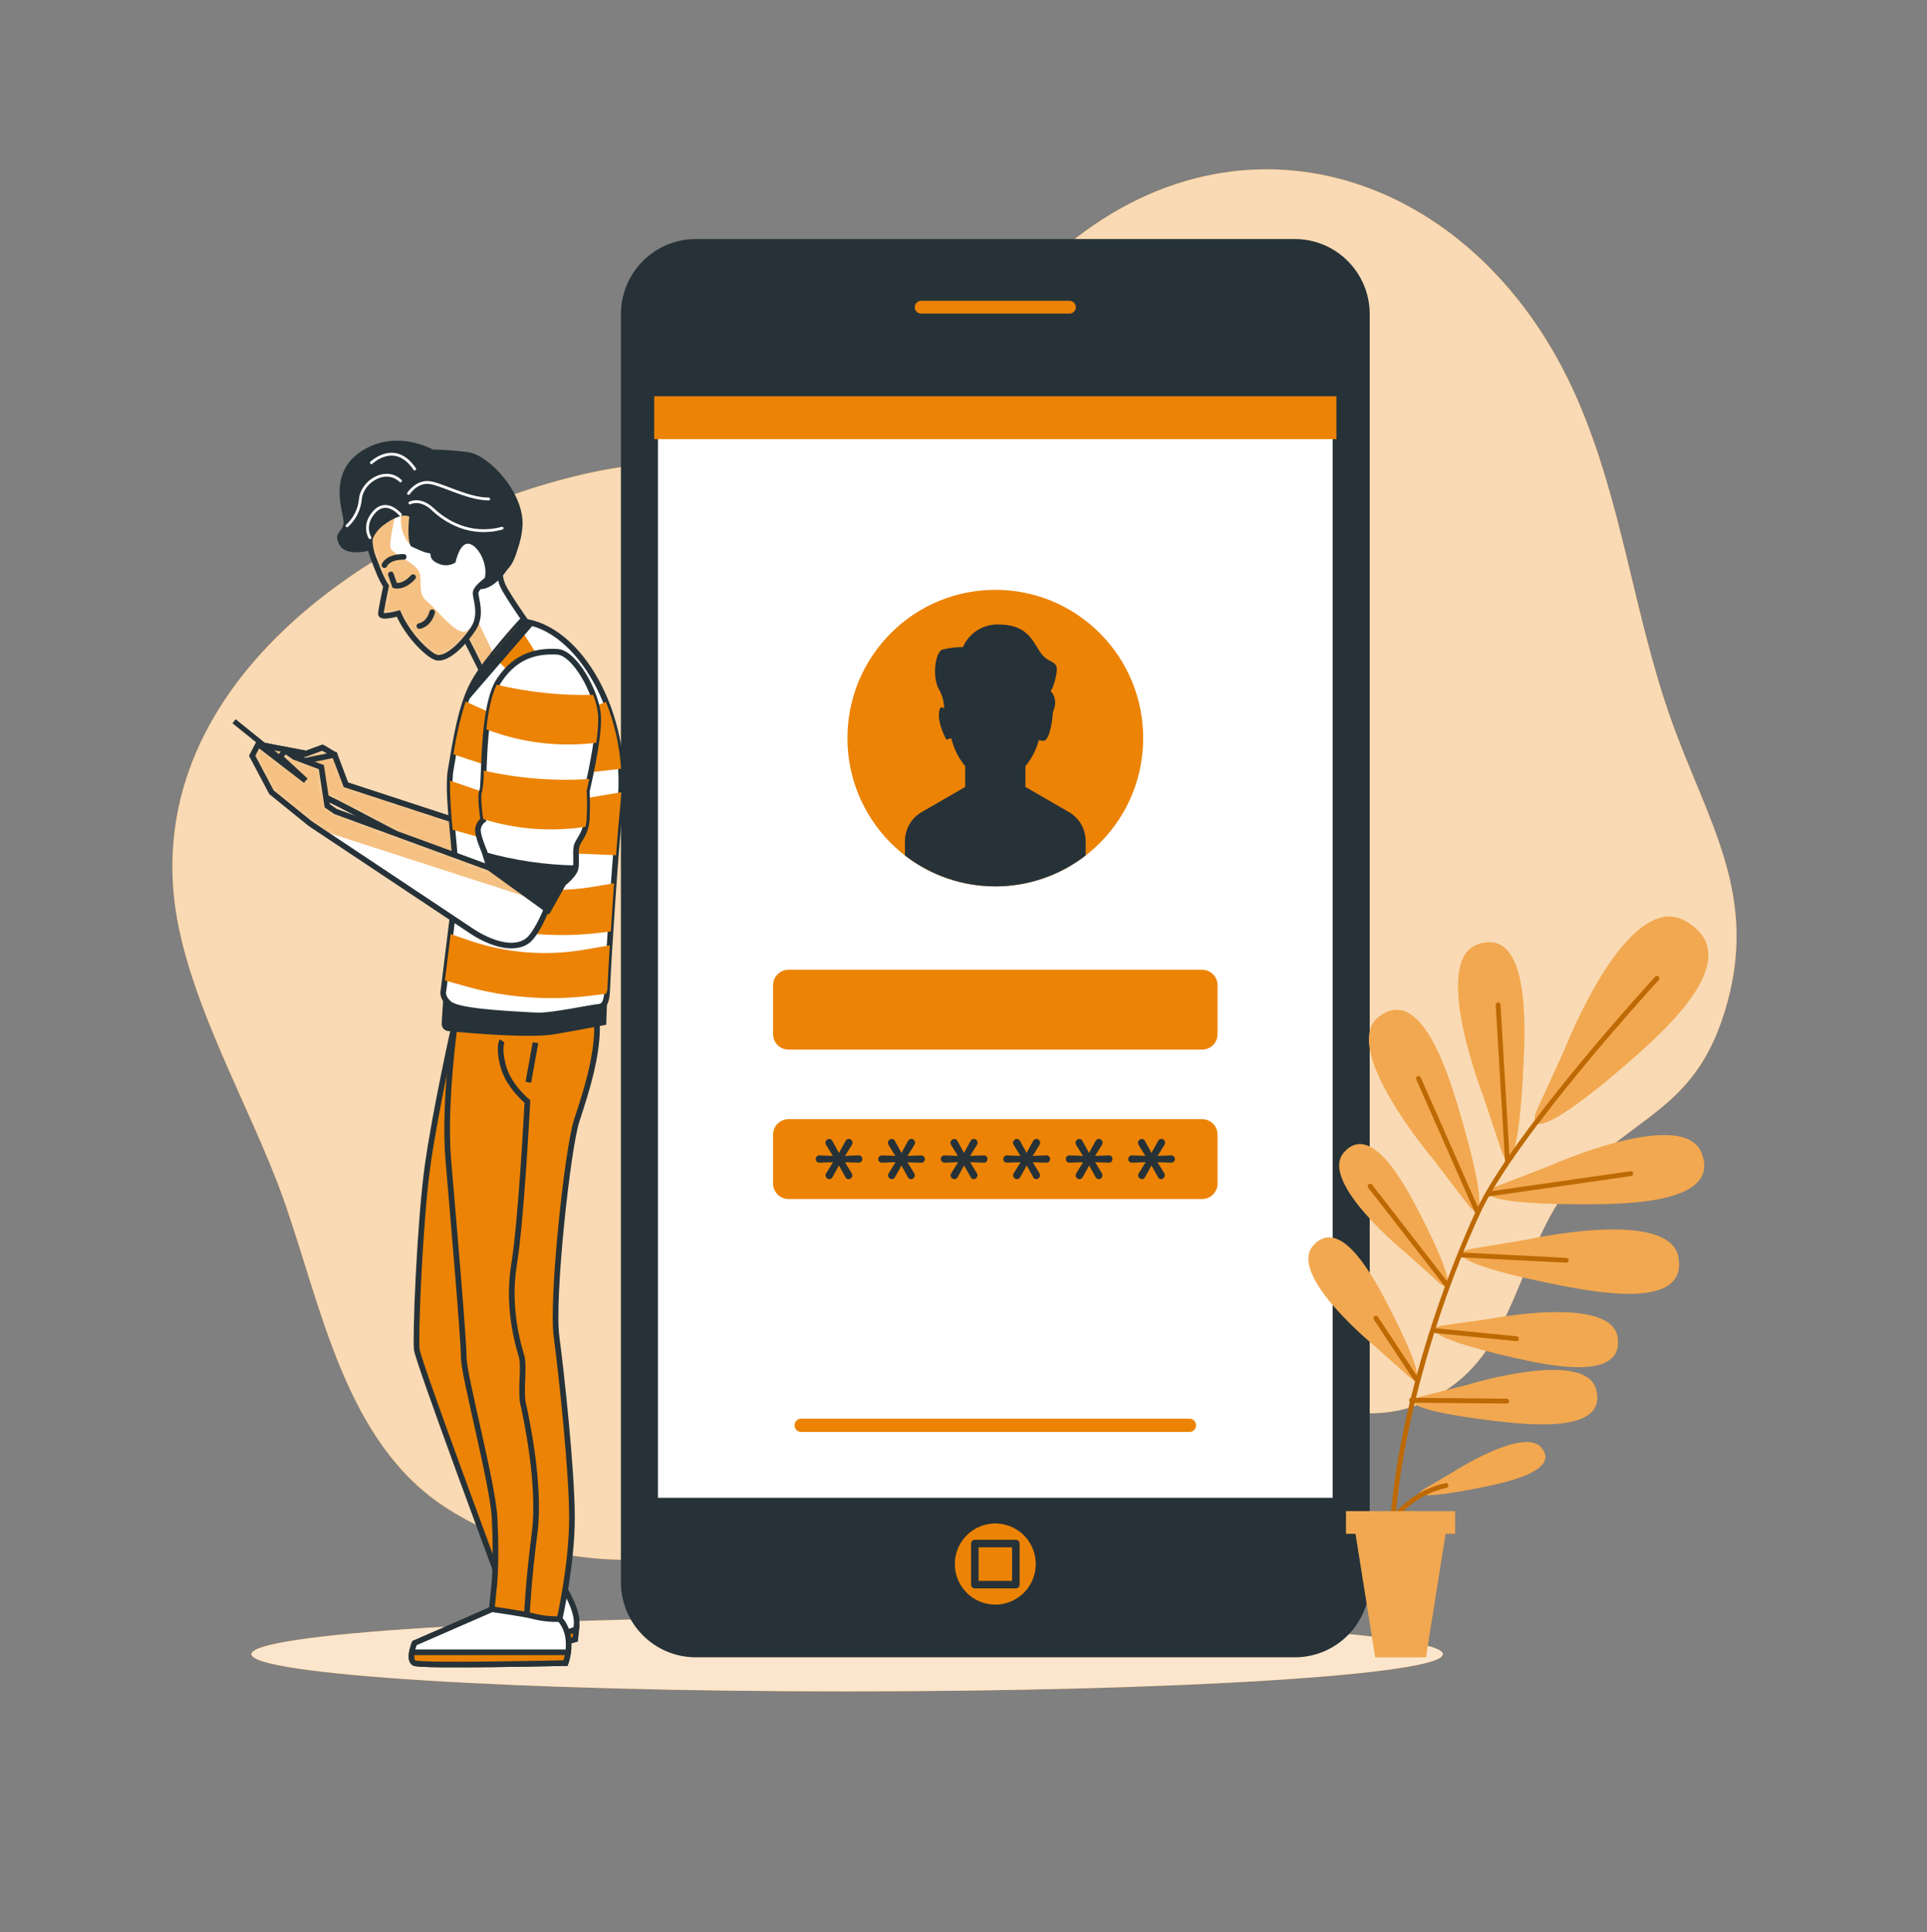 <svg width="343" height="344" viewBox="0 0 343 344" fill="none" xmlns="http://www.w3.org/2000/svg">
<rect x="0" y="0" width="343" height="344" fill="#808080" stroke="none"/>
<path d="M280.663 70.864C263.596 31.834 222.628 17.138 190.303 43.344C177.681 53.568 169.806 69.839 154.35 76.368C139.848 82.491 121.477 80.689 105.795 84.005C72.4 91.022 27.44 117.648 30.87 158.673C32.372 176.644 44.46 196.603 50.435 213.418C57.295 232.764 61.411 256.968 79.569 268.533C110.7 288.389 148.251 272.159 176.295 256.149C191.387 247.542 199.695 242.252 215.946 245.203C230.99 247.955 244.538 257.587 259.239 246.16C270.277 237.58 271.19 220.194 280.457 209.985C290.898 198.481 301.483 197.649 306.91 180.359C313.488 159.382 303.795 146.276 297.244 127.535C290.693 108.793 288.703 89.227 280.663 70.864Z" fill="#EC8305"/>
<g opacity="0.7">
<path d="M280.663 70.864C263.596 31.834 222.628 17.138 190.303 43.344C177.681 53.568 169.806 69.839 154.35 76.368C139.848 82.491 121.477 80.689 105.795 84.005C72.4 91.022 27.44 117.648 30.87 158.673C32.372 176.644 44.46 196.603 50.435 213.418C57.295 232.764 61.411 256.968 79.569 268.533C110.7 288.389 148.251 272.159 176.295 256.149C191.387 247.542 199.695 242.252 215.946 245.203C230.99 247.955 244.538 257.587 259.239 246.16C270.277 237.58 271.19 220.194 280.457 209.985C290.898 198.481 301.483 197.649 306.91 180.359C313.488 159.382 303.795 146.276 297.244 127.535C290.693 108.793 288.703 89.227 280.663 70.864Z" fill="white"/>
</g>
<path d="M150.79 301.124C209.355 301.124 256.832 298.158 256.832 294.498C256.832 290.839 209.355 287.873 150.79 287.873C92.224 287.873 44.748 290.839 44.748 294.498C44.748 298.158 92.224 301.124 150.79 301.124Z" fill="#EC8305"/>
<path opacity="0.8" d="M150.79 301.124C209.355 301.124 256.832 298.158 256.832 294.498C256.832 290.839 209.355 287.873 150.79 287.873C92.224 287.873 44.748 290.839 44.748 294.498C44.748 298.158 92.224 301.124 150.79 301.124Z" fill="white"/>
<path d="M230.475 42.56H123.85C116.489 42.56 110.521 48.545 110.521 55.928V281.688C110.521 289.071 116.489 295.056 123.85 295.056H230.475C237.837 295.056 243.804 289.071 243.804 281.688V55.928C243.804 48.545 237.837 42.56 230.475 42.56Z" fill="#263238"/>
<path d="M237.877 70.286H116.442V267.329H237.877V70.286Z" fill="white" stroke="#263238" stroke-width="1.337" stroke-miterlimit="10"/>
<path d="M195.775 150.075C206.054 139.765 206.054 123.051 195.775 112.741C185.496 102.432 168.83 102.432 158.55 112.741C148.271 123.051 148.271 139.765 158.55 150.075C168.83 160.384 185.496 160.384 195.775 150.075Z" fill="#EC8305"/>
<path d="M211.72 254.938H142.613C142.457 254.939 142.303 254.909 142.159 254.85C142.015 254.791 141.884 254.704 141.774 254.594C141.663 254.484 141.576 254.354 141.516 254.21C141.456 254.066 141.426 253.911 141.426 253.755C141.425 253.599 141.455 253.443 141.514 253.299C141.574 253.154 141.661 253.022 141.771 252.911C141.882 252.801 142.013 252.713 142.157 252.654C142.302 252.594 142.456 252.564 142.613 252.565H211.72C211.876 252.565 212.03 252.596 212.173 252.656C212.317 252.715 212.447 252.803 212.557 252.914C212.667 253.024 212.753 253.156 212.812 253.3C212.871 253.444 212.901 253.599 212.9 253.755C212.9 254.069 212.776 254.37 212.554 254.592C212.333 254.814 212.033 254.938 211.72 254.938Z" fill="#EC8305"/>
<path d="M213.97 172.647H140.356C138.836 172.647 137.605 173.882 137.605 175.406V184.109C137.605 185.632 138.836 186.868 140.356 186.868H213.97C215.49 186.868 216.721 185.632 216.721 184.109V175.406C216.721 173.882 215.49 172.647 213.97 172.647Z" fill="#EC8305"/>
<path d="M213.97 199.245H140.356C138.836 199.245 137.605 200.48 137.605 202.004V210.707C137.605 212.231 138.836 213.466 140.356 213.466H213.97C215.49 213.466 216.721 212.231 216.721 210.707V202.004C216.721 200.48 215.49 199.245 213.97 199.245Z" fill="#EC8305"/>
<path d="M190.269 144.576L182.524 140.104V136.41C183.645 135.049 184.458 133.46 184.904 131.752C185.171 131.847 185.452 131.896 185.734 131.897C186.695 131.897 187.305 128.911 187.408 126.778C188.527 124.404 187.004 123.014 187.004 123.014C187.004 123.014 187.635 122.381 188.053 119.843C188.472 117.304 186.578 118.364 185.103 116.038C183.628 113.713 182.572 111.181 177.729 111.181C176.394 111.137 175.078 111.496 173.95 112.213C172.822 112.93 171.935 113.97 171.404 115.199C170.198 115.203 168.997 115.344 167.823 115.618C166.341 116.038 165.923 120.902 167.185 122.808C167.75 123.85 168.052 125.014 168.063 126.2C167.727 125.787 167.377 125.677 167.185 126.613C166.767 128.725 168.454 131.683 168.454 131.683L169.325 131.436C169.764 133.26 170.611 134.961 171.802 136.41V140.104L164.057 144.576C163.152 145.1 162.401 145.853 161.879 146.76C161.356 147.667 161.081 148.696 161.08 149.743V152.303C165.686 155.871 171.342 157.807 177.163 157.807C182.984 157.807 188.64 155.871 193.246 152.303V149.743C193.247 148.696 192.972 147.666 192.449 146.759C191.926 145.852 191.174 145.099 190.269 144.576Z" fill="#263238"/>
<path d="M147.627 209.929C147.45 209.927 147.28 209.855 147.154 209.73C147.086 209.669 147.032 209.595 146.996 209.512C146.959 209.429 146.941 209.339 146.941 209.248C146.943 209.124 146.979 209.003 147.044 208.897L148.279 206.916L145.871 206.992C145.78 206.997 145.689 206.984 145.604 206.952C145.519 206.92 145.442 206.87 145.377 206.806C145.265 206.68 145.203 206.517 145.203 206.348C145.203 206.18 145.265 206.017 145.377 205.891C145.44 205.824 145.517 205.773 145.603 205.739C145.688 205.706 145.78 205.692 145.871 205.698L148.245 205.788L147.024 203.813C146.957 203.706 146.921 203.582 146.921 203.455C146.92 203.365 146.939 203.275 146.975 203.192C147.012 203.109 147.066 203.034 147.133 202.974C147.259 202.848 147.429 202.777 147.607 202.774C147.723 202.775 147.838 202.809 147.936 202.872C148.034 202.936 148.113 203.026 148.162 203.132L149.335 205.258L150.495 203.146C150.55 203.033 150.634 202.938 150.74 202.87C150.845 202.802 150.966 202.764 151.091 202.76C151.178 202.761 151.264 202.78 151.343 202.815C151.422 202.851 151.493 202.902 151.551 202.967C151.677 203.098 151.746 203.273 151.743 203.455C151.743 203.574 151.712 203.69 151.654 203.792L150.412 205.788L152.82 205.698C152.912 205.692 153.003 205.706 153.089 205.739C153.174 205.773 153.251 205.824 153.314 205.891C153.431 206.013 153.495 206.176 153.492 206.345C153.492 206.516 153.428 206.68 153.314 206.806C153.25 206.87 153.172 206.92 153.087 206.952C153.002 206.984 152.911 206.997 152.82 206.992L150.399 206.916L151.606 208.877C151.674 208.986 151.709 209.113 151.709 209.241C151.709 209.424 151.637 209.599 151.508 209.728C151.379 209.857 151.205 209.929 151.023 209.929C150.905 209.928 150.791 209.892 150.693 209.826C150.596 209.76 150.52 209.667 150.474 209.558L149.328 207.494L148.19 209.558C148.139 209.666 148.06 209.758 147.961 209.823C147.861 209.889 147.746 209.926 147.627 209.929Z" fill="#263238"/>
<path d="M158.754 209.929C158.577 209.927 158.407 209.855 158.281 209.73C158.213 209.669 158.159 209.595 158.123 209.512C158.086 209.429 158.067 209.339 158.068 209.248C158.07 209.124 158.106 209.003 158.171 208.897L159.406 206.916L157.005 206.992C156.913 206.996 156.822 206.982 156.736 206.95C156.65 206.918 156.571 206.869 156.504 206.806C156.413 206.712 156.352 206.592 156.33 206.463C156.308 206.334 156.324 206.201 156.378 206.081C156.432 205.962 156.521 205.861 156.633 205.793C156.745 205.725 156.874 205.692 157.005 205.698L159.372 205.788L158.15 203.813C158.084 203.706 158.048 203.582 158.048 203.455C158.047 203.365 158.066 203.275 158.102 203.192C158.139 203.109 158.193 203.034 158.26 202.974C158.386 202.848 158.556 202.777 158.734 202.774C158.85 202.775 158.965 202.809 159.063 202.872C159.161 202.936 159.24 203.026 159.289 203.132L160.462 205.258L161.622 203.146C161.677 203.033 161.761 202.938 161.866 202.87C161.972 202.802 162.093 202.764 162.218 202.761C162.305 202.76 162.391 202.778 162.47 202.814C162.55 202.85 162.62 202.902 162.678 202.967C162.742 203.031 162.792 203.107 162.826 203.191C162.86 203.275 162.877 203.365 162.877 203.455C162.875 203.574 162.841 203.69 162.781 203.793L161.539 205.788L163.954 205.712C164.044 205.706 164.135 205.72 164.219 205.753C164.303 205.787 164.379 205.838 164.441 205.905C164.558 206.026 164.622 206.19 164.619 206.359C164.619 206.529 164.555 206.694 164.441 206.82C164.378 206.884 164.302 206.933 164.218 206.965C164.134 206.997 164.044 207.011 163.954 207.005L161.526 206.93L162.733 208.891C162.801 209 162.836 209.126 162.836 209.255C162.836 209.438 162.764 209.613 162.635 209.742C162.506 209.871 162.332 209.943 162.15 209.943C162.032 209.942 161.918 209.906 161.82 209.84C161.723 209.774 161.646 209.681 161.601 209.572L160.455 207.508L159.317 209.572C159.264 209.677 159.184 209.766 159.085 209.829C158.986 209.892 158.871 209.927 158.754 209.929Z" fill="#263238"/>
<path d="M169.888 209.929C169.708 209.929 169.535 209.857 169.408 209.73C169.34 209.669 169.286 209.595 169.25 209.512C169.213 209.429 169.194 209.339 169.195 209.248C169.197 209.124 169.233 209.003 169.298 208.897L170.533 206.916L168.132 206.992C168.002 206.997 167.875 206.963 167.764 206.895C167.654 206.827 167.567 206.728 167.513 206.61C167.459 206.492 167.442 206.36 167.463 206.232C167.484 206.104 167.542 205.985 167.631 205.891C167.696 205.825 167.774 205.773 167.86 205.74C167.947 205.707 168.039 205.692 168.132 205.698L170.498 205.788L169.277 203.813C169.211 203.706 169.175 203.582 169.174 203.455C169.177 203.365 169.197 203.276 169.233 203.193C169.269 203.111 169.322 203.036 169.387 202.974C169.515 202.847 169.687 202.775 169.867 202.774C169.983 202.776 170.096 202.811 170.193 202.874C170.29 202.937 170.367 203.027 170.416 203.132L171.589 205.258L172.749 203.146C172.804 203.033 172.888 202.938 172.993 202.87C173.099 202.802 173.22 202.764 173.345 202.761C173.432 202.76 173.518 202.778 173.597 202.814C173.677 202.85 173.747 202.902 173.805 202.967C173.869 203.031 173.919 203.107 173.953 203.191C173.987 203.275 174.004 203.365 174.004 203.455C174.001 203.574 173.968 203.69 173.908 203.793L172.666 205.788L175.081 205.698C175.17 205.689 175.259 205.7 175.344 205.728C175.428 205.757 175.506 205.804 175.571 205.865C175.636 205.926 175.687 206.001 175.721 206.084C175.755 206.166 175.77 206.256 175.767 206.345C175.768 206.515 175.707 206.679 175.595 206.806C175.531 206.87 175.453 206.92 175.368 206.952C175.283 206.984 175.192 206.997 175.101 206.992L172.68 206.916L173.88 208.877C173.948 208.986 173.984 209.113 173.983 209.241C173.981 209.332 173.961 209.421 173.925 209.503C173.888 209.586 173.836 209.661 173.771 209.723C173.711 209.787 173.639 209.839 173.559 209.874C173.478 209.91 173.392 209.929 173.304 209.929C173.188 209.927 173.074 209.891 172.978 209.825C172.881 209.759 172.806 209.666 172.762 209.558L171.61 207.494L170.471 209.558C170.42 209.669 170.337 209.764 170.234 209.83C170.131 209.896 170.01 209.93 169.888 209.929Z" fill="#263238"/>
<path d="M181.015 209.929C180.835 209.929 180.662 209.857 180.535 209.73C180.405 209.603 180.331 209.43 180.329 209.248C180.327 209.125 180.36 209.003 180.425 208.897L181.66 206.916L179.259 206.992C179.167 206.996 179.076 206.982 178.99 206.95C178.904 206.918 178.825 206.869 178.758 206.806C178.646 206.68 178.584 206.517 178.584 206.348C178.584 206.18 178.646 206.017 178.758 205.891C178.824 205.827 178.903 205.777 178.989 205.743C179.075 205.71 179.167 205.695 179.259 205.698L181.632 205.788L180.418 203.813C180.352 203.706 180.316 203.582 180.315 203.455C180.317 203.365 180.337 203.276 180.374 203.193C180.41 203.111 180.463 203.036 180.528 202.974C180.656 202.847 180.828 202.775 181.008 202.774C181.125 202.775 181.239 202.809 181.338 202.872C181.436 202.936 181.514 203.026 181.564 203.132L182.73 205.258L183.889 203.146C183.944 203.033 184.029 202.938 184.134 202.87C184.239 202.802 184.361 202.764 184.486 202.761C184.573 202.76 184.659 202.778 184.738 202.814C184.817 202.85 184.888 202.902 184.946 202.967C185.009 203.031 185.059 203.107 185.094 203.191C185.128 203.275 185.145 203.365 185.145 203.455C185.142 203.574 185.109 203.69 185.049 203.793L183.807 205.788L186.222 205.698C186.31 205.689 186.4 205.7 186.484 205.728C186.569 205.757 186.646 205.804 186.711 205.865C186.776 205.926 186.827 206.001 186.861 206.084C186.895 206.166 186.911 206.256 186.908 206.345C186.909 206.515 186.848 206.679 186.736 206.806C186.671 206.87 186.594 206.92 186.509 206.952C186.424 206.984 186.333 206.997 186.242 206.992L183.821 206.916L185.021 208.877C185.089 208.986 185.124 209.113 185.124 209.241C185.125 209.332 185.106 209.422 185.069 209.505C185.033 209.588 184.979 209.663 184.911 209.723C184.852 209.787 184.779 209.839 184.699 209.874C184.619 209.91 184.532 209.929 184.445 209.929C184.328 209.927 184.215 209.891 184.118 209.825C184.022 209.759 183.947 209.666 183.903 209.558L182.75 207.494L181.612 209.558C181.559 209.672 181.475 209.767 181.369 209.834C181.263 209.9 181.14 209.933 181.015 209.929Z" fill="#263238"/>
<path d="M192.142 209.929C191.962 209.929 191.789 209.857 191.662 209.73C191.555 209.622 191.488 209.482 191.469 209.331C191.45 209.181 191.482 209.028 191.559 208.897L192.787 206.916L190.386 206.992C190.294 206.996 190.202 206.982 190.116 206.95C190.03 206.918 189.952 206.869 189.885 206.806C189.773 206.68 189.711 206.517 189.711 206.348C189.711 206.18 189.773 206.017 189.885 205.891C189.951 205.827 190.03 205.777 190.116 205.743C190.202 205.71 190.293 205.695 190.386 205.698L192.759 205.788L191.538 203.813C191.472 203.706 191.436 203.582 191.435 203.455C191.438 203.274 191.512 203.101 191.641 202.974C191.769 202.847 191.941 202.775 192.121 202.774C192.238 202.775 192.352 202.809 192.451 202.872C192.549 202.936 192.627 203.026 192.677 203.132L193.843 205.258L195.002 203.146C195.057 203.033 195.142 202.938 195.247 202.87C195.352 202.802 195.474 202.764 195.599 202.761C195.687 202.76 195.774 202.778 195.854 202.814C195.935 202.849 196.007 202.902 196.066 202.967C196.192 203.098 196.261 203.274 196.258 203.455C196.255 203.574 196.222 203.69 196.162 203.793L194.92 205.788L197.335 205.698C197.424 205.689 197.513 205.7 197.598 205.728C197.682 205.757 197.759 205.804 197.825 205.865C197.89 205.926 197.941 206.001 197.975 206.084C198.008 206.166 198.024 206.256 198.021 206.345C198.022 206.515 197.961 206.679 197.849 206.806C197.785 206.87 197.707 206.92 197.622 206.952C197.537 206.984 197.446 206.997 197.355 206.992L194.934 206.916L196.134 208.877C196.202 208.986 196.238 209.113 196.237 209.241C196.238 209.332 196.219 209.422 196.183 209.505C196.146 209.588 196.092 209.663 196.024 209.723C195.965 209.787 195.893 209.839 195.812 209.874C195.732 209.91 195.646 209.929 195.558 209.929C195.441 209.927 195.328 209.891 195.232 209.825C195.135 209.759 195.06 209.666 195.016 209.558L193.864 207.494L192.725 209.558C192.673 209.669 192.591 209.764 192.488 209.83C192.384 209.896 192.264 209.93 192.142 209.929Z" fill="#263238"/>
<path d="M203.269 209.929C203.091 209.927 202.921 209.855 202.795 209.73C202.728 209.669 202.674 209.595 202.637 209.512C202.601 209.429 202.582 209.339 202.583 209.248C202.585 209.124 202.62 209.003 202.686 208.897L203.913 206.916L201.512 206.992C201.424 206.998 201.335 206.987 201.252 206.957C201.168 206.927 201.092 206.881 201.027 206.82C200.963 206.759 200.912 206.685 200.877 206.604C200.843 206.522 200.825 206.434 200.826 206.345C200.826 206.261 200.842 206.177 200.874 206.099C200.906 206.022 200.953 205.951 201.012 205.891C201.075 205.824 201.152 205.773 201.237 205.739C201.323 205.706 201.414 205.692 201.506 205.698L203.879 205.788L202.658 203.813C202.592 203.706 202.556 203.582 202.555 203.455C202.558 203.274 202.632 203.101 202.761 202.974C202.889 202.847 203.061 202.775 203.241 202.774C203.358 202.775 203.472 202.809 203.571 202.872C203.669 202.936 203.747 203.026 203.797 203.132L204.963 205.258L206.129 203.146C206.184 203.034 206.267 202.939 206.371 202.871C206.475 202.804 206.595 202.765 206.719 202.761C206.807 202.76 206.894 202.778 206.974 202.814C207.055 202.849 207.127 202.902 207.186 202.967C207.312 203.098 207.381 203.274 207.378 203.455C207.377 203.574 207.347 203.69 207.289 203.793L206.047 205.788L208.455 205.698C208.546 205.692 208.638 205.706 208.723 205.739C208.809 205.773 208.886 205.824 208.949 205.891C209.066 206.013 209.13 206.176 209.127 206.345C209.127 206.516 209.063 206.68 208.949 206.806C208.884 206.87 208.807 206.92 208.722 206.952C208.636 206.984 208.546 206.997 208.455 206.992L206.033 206.916L207.234 208.877C207.301 208.986 207.337 209.113 207.337 209.241C207.334 209.423 207.26 209.596 207.131 209.723C207.006 209.851 206.836 209.925 206.657 209.929C206.541 209.927 206.427 209.891 206.331 209.825C206.235 209.759 206.16 209.666 206.116 209.558L204.963 207.494L203.824 209.558C203.775 209.665 203.697 209.757 203.599 209.822C203.501 209.888 203.386 209.925 203.269 209.929Z" fill="#263238"/>
<g style="mix-blend-mode:multiply">
<path d="M237.877 70.547H116.442V78.177H237.877V70.547Z" fill="#EC8305"/>
</g>
<path d="M190.365 56.492H163.954C163.477 56.492 163.02 56.302 162.683 55.964C162.346 55.626 162.157 55.167 162.157 54.689C162.157 54.211 162.346 53.753 162.683 53.415C163.02 53.077 163.477 52.887 163.954 52.887H190.365C190.842 52.887 191.299 53.077 191.636 53.415C191.973 53.753 192.162 54.211 192.162 54.689C192.162 55.167 191.973 55.626 191.636 55.964C191.299 56.302 190.842 56.492 190.365 56.492Z" fill="#EC8305" stroke="#263238" stroke-width="1.337" stroke-linecap="round" stroke-linejoin="round"/>
<path d="M184.362 278.461C184.364 277.032 183.942 275.634 183.151 274.445C182.36 273.256 181.236 272.329 179.919 271.781C178.603 271.234 177.154 271.09 175.756 271.369C174.358 271.647 173.074 272.335 172.066 273.346C171.058 274.357 170.372 275.645 170.095 277.047C169.817 278.449 169.96 279.902 170.506 281.222C171.052 282.542 171.976 283.67 173.162 284.464C174.348 285.257 175.741 285.68 177.166 285.678C179.074 285.676 180.904 284.915 182.253 283.562C183.602 282.209 184.361 280.375 184.362 278.461Z" fill="#EC8305"/>
<path d="M180.816 274.801H173.517V282.121H180.816V274.801Z" fill="#EC8305" stroke="#263238" stroke-width="1.337" stroke-linecap="round" stroke-linejoin="round"/>
<path d="M264.11 195.392C264.11 195.392 254.547 171.023 263.06 168.127C271.924 165.106 271.533 181.199 271.19 189.042C270.469 205.801 268.624 208.918 267.245 204.825L264.11 195.392ZM261.236 214.401C263.863 217.841 264.604 214.278 259.864 198.185C257.641 190.617 252.812 175.309 245.403 181.054C238.289 186.558 255.219 206.51 255.219 206.51L261.236 214.401ZM256.159 228.368C258.663 230.597 258.711 227.783 252.764 216.163C249.972 210.721 244.065 199.706 239.229 205.155C234.585 210.411 250.411 223.187 250.411 223.187L256.159 228.368ZM250.671 244.976C253.175 247.212 253.223 244.391 247.276 232.778C244.484 227.336 238.577 216.314 233.741 221.77C229.124 227.04 244.902 239.816 244.902 239.816L250.671 244.976ZM266.518 211.168C262.512 212.737 265.695 214.443 282.426 214.395C290.274 214.395 306.299 214.037 302.883 205.292C299.611 196.892 275.779 207.59 275.779 207.59L266.518 211.168ZM261.956 222.341C257.716 223.077 260.502 225.389 276.911 228.677C284.601 230.225 300.372 233.081 298.76 223.861C297.216 214.973 271.738 220.71 271.738 220.71L261.956 222.341ZM256.852 235.984C253.244 236.507 255.549 238.523 269.344 241.688C275.813 243.174 289.087 245.96 287.935 238.096C286.837 230.528 265.16 234.808 265.16 234.808L256.852 235.984ZM252.976 248.623C249.443 249.524 251.947 251.285 266.01 252.964C272.596 253.748 286.089 255.11 284.121 247.412C282.22 240.023 261.119 246.565 261.119 246.565L252.976 248.623ZM273.652 197.456C271.594 202.079 275.868 201.378 290.398 188.663C297.203 182.698 310.854 170.218 300.043 164.005C289.664 158.034 278.502 186.847 278.502 186.847L273.652 197.456ZM253.511 265.086C251.337 266.359 253.47 266.855 263.445 264.859C268.123 263.931 277.638 261.867 274.421 257.794C271.306 253.872 258.547 262.128 258.547 262.128L253.511 265.086Z" fill="#EC8305"/>
<path opacity="0.3" d="M264.11 195.392C264.11 195.392 254.547 171.023 263.06 168.127C271.924 165.106 271.533 181.199 271.19 189.042C270.469 205.801 268.624 208.918 267.245 204.825L264.11 195.392ZM261.236 214.401C263.863 217.841 264.604 214.278 259.864 198.185C257.641 190.617 252.812 175.309 245.403 181.054C238.289 186.558 255.219 206.51 255.219 206.51L261.236 214.401ZM256.159 228.368C258.663 230.597 258.711 227.783 252.764 216.163C249.972 210.721 244.065 199.706 239.229 205.155C234.585 210.411 250.411 223.187 250.411 223.187L256.159 228.368ZM250.671 244.976C253.175 247.212 253.223 244.391 247.276 232.778C244.484 227.336 238.577 216.314 233.741 221.77C229.124 227.04 244.902 239.816 244.902 239.816L250.671 244.976ZM266.518 211.168C262.512 212.737 265.695 214.443 282.426 214.395C290.274 214.395 306.299 214.037 302.883 205.292C299.611 196.892 275.779 207.59 275.779 207.59L266.518 211.168ZM261.956 222.341C257.716 223.077 260.502 225.389 276.911 228.677C284.601 230.225 300.372 233.081 298.76 223.861C297.216 214.973 271.738 220.71 271.738 220.71L261.956 222.341ZM256.852 235.984C253.244 236.507 255.549 238.523 269.344 241.688C275.813 243.174 289.087 245.96 287.935 238.096C286.837 230.528 265.16 234.808 265.16 234.808L256.852 235.984ZM252.976 248.623C249.443 249.524 251.947 251.285 266.01 252.964C272.596 253.748 286.089 255.11 284.121 247.412C282.22 240.023 261.119 246.565 261.119 246.565L252.976 248.623ZM273.652 197.456C271.594 202.079 275.868 201.378 290.398 188.663C297.203 182.698 310.854 170.218 300.043 164.005C289.664 158.034 278.502 186.847 278.502 186.847L273.652 197.456ZM253.511 265.086C251.337 266.359 253.47 266.855 263.445 264.859C268.123 263.931 277.638 261.867 274.421 257.794C271.306 253.872 258.547 262.128 258.547 262.128L253.511 265.086Z" fill="white"/>
<path d="M268.329 206.737L266.662 178.921ZM263.054 215.915L252.517 191.993ZM290.247 208.959L264.995 212.592ZM257.593 228.808L243.921 211.216ZM259.994 223.414L278.832 224.364ZM255.535 236.906L269.941 238.337ZM252.057 245.478L244.902 234.684ZM251.234 249.29L268.171 249.448ZM247.804 281.158C247.917 281.149 248.023 281.096 248.097 281.01C248.172 280.923 248.209 280.811 248.202 280.697C247.125 264.474 253.381 237.904 263.417 216.094C269.831 202.155 294.973 174.759 295.241 174.484C295.322 174.402 295.367 174.292 295.367 174.178C295.367 174.063 295.322 173.953 295.241 173.871C295.201 173.831 295.154 173.8 295.102 173.778C295.051 173.756 294.995 173.745 294.939 173.745C294.883 173.745 294.827 173.756 294.775 173.778C294.724 173.8 294.677 173.831 294.637 173.871C294.383 174.147 269.138 201.646 262.669 215.709C252.448 238.048 246.274 264.137 247.372 280.752C247.38 280.862 247.429 280.964 247.509 281.039C247.589 281.114 247.694 281.157 247.804 281.158ZM268.322 207.164C268.436 207.157 268.542 207.105 268.617 207.02C268.693 206.935 268.732 206.824 268.727 206.71L267.087 178.88C267.085 178.823 267.071 178.768 267.047 178.717C267.022 178.665 266.988 178.62 266.946 178.582C266.904 178.544 266.854 178.515 266.801 178.496C266.748 178.478 266.691 178.47 266.634 178.474C266.521 178.481 266.415 178.533 266.339 178.618C266.263 178.703 266.224 178.814 266.23 178.928L267.897 206.744C267.902 206.854 267.949 206.957 268.028 207.032C268.108 207.108 268.213 207.15 268.322 207.15V207.164ZM263.204 216.307C263.307 216.261 263.388 216.175 263.429 216.07C263.47 215.965 263.468 215.847 263.424 215.743L252.88 191.821C252.835 191.717 252.75 191.636 252.644 191.594C252.539 191.553 252.421 191.556 252.318 191.601C252.214 191.647 252.133 191.732 252.091 191.838C252.05 191.943 252.053 192.061 252.098 192.165L262.635 216.087C262.668 216.164 262.723 216.229 262.792 216.276C262.861 216.322 262.943 216.347 263.026 216.349C263.097 216.352 263.168 216.338 263.232 216.307H263.204ZM265.029 213.005L290.267 209.386C290.328 209.385 290.388 209.371 290.443 209.344C290.498 209.318 290.547 209.281 290.587 209.234C290.626 209.188 290.656 209.133 290.673 209.075C290.69 209.016 290.695 208.954 290.686 208.894C290.678 208.833 290.657 208.775 290.625 208.723C290.593 208.671 290.55 208.627 290.499 208.593C290.449 208.559 290.391 208.536 290.331 208.525C290.271 208.515 290.21 208.518 290.151 208.533L264.913 212.152C264.8 212.159 264.695 212.211 264.62 212.296C264.545 212.381 264.507 212.493 264.515 212.606C264.522 212.719 264.574 212.825 264.659 212.899C264.744 212.974 264.855 213.012 264.968 213.005H265.029ZM257.833 229.152C257.923 229.082 257.981 228.978 257.995 228.865C258.009 228.752 257.978 228.637 257.909 228.547L244.23 210.92C244.16 210.829 244.056 210.769 243.943 210.755C243.829 210.74 243.714 210.771 243.623 210.841C243.532 210.911 243.472 211.015 243.457 211.129C243.443 211.243 243.474 211.359 243.544 211.45L257.25 229.104C257.29 229.155 257.341 229.197 257.399 229.226C257.457 229.254 257.521 229.269 257.586 229.269C257.689 229.264 257.786 229.223 257.861 229.152H257.833ZM279.209 224.384C279.213 224.271 279.172 224.16 279.094 224.076C279.017 223.992 278.911 223.943 278.797 223.937L259.994 222.981C259.888 222.988 259.789 223.034 259.715 223.11C259.641 223.186 259.597 223.286 259.592 223.392C259.587 223.499 259.621 223.603 259.687 223.686C259.754 223.768 259.848 223.823 259.953 223.841L278.79 224.797C278.904 224.801 279.014 224.76 279.098 224.682C279.181 224.605 279.231 224.498 279.236 224.384H279.209ZM270.339 238.378C270.346 238.322 270.341 238.264 270.325 238.21C270.309 238.155 270.283 238.104 270.247 238.06C270.211 238.015 270.167 237.979 270.116 237.952C270.066 237.925 270.011 237.909 269.955 237.904L255.549 236.479C255.493 236.474 255.436 236.479 255.383 236.496C255.329 236.512 255.279 236.539 255.235 236.575C255.192 236.61 255.156 236.654 255.13 236.704C255.104 236.754 255.087 236.809 255.082 236.865C255.073 236.978 255.107 237.09 255.179 237.177C255.251 237.265 255.354 237.32 255.466 237.333L269.872 238.764H269.914C270.024 238.771 270.134 238.735 270.218 238.663C270.303 238.591 270.356 238.489 270.366 238.378H270.339ZM252.263 245.836C252.358 245.773 252.425 245.675 252.448 245.562C252.471 245.45 252.449 245.334 252.386 245.238L245.266 234.443C245.2 234.35 245.102 234.286 244.991 234.264C244.879 234.242 244.764 234.264 244.669 234.326C244.574 234.389 244.507 234.488 244.484 234.6C244.461 234.712 244.483 234.829 244.545 234.925L251.666 245.719C251.707 245.778 251.761 245.827 251.824 245.86C251.888 245.894 251.958 245.911 252.03 245.912C252.122 245.917 252.214 245.89 252.29 245.836H252.263ZM268.603 249.448C268.602 249.335 268.556 249.227 268.477 249.146C268.398 249.065 268.291 249.018 268.178 249.015L251.241 248.857C251.128 248.857 251.02 248.901 250.94 248.981C250.86 249.061 250.815 249.17 250.815 249.283C250.813 249.34 250.823 249.397 250.844 249.45C250.864 249.503 250.896 249.551 250.935 249.591C250.975 249.632 251.023 249.664 251.075 249.685C251.128 249.707 251.184 249.717 251.241 249.717L268.178 249.875C268.236 249.878 268.294 249.869 268.348 249.849C268.402 249.828 268.452 249.798 268.495 249.758C268.537 249.718 268.571 249.67 268.594 249.617C268.617 249.564 268.63 249.506 268.631 249.448H268.603ZM245.876 274.849C245.91 274.773 248.798 266.793 257.483 264.887C257.595 264.862 257.693 264.794 257.754 264.697C257.816 264.601 257.837 264.483 257.813 264.371C257.785 264.261 257.716 264.166 257.62 264.106C257.524 264.045 257.409 264.025 257.298 264.048C248.14 266.057 245.101 274.485 245.067 274.567C245.031 274.676 245.039 274.794 245.089 274.897C245.139 274.999 245.227 275.078 245.334 275.117H245.471C245.563 275.125 245.654 275.104 245.732 275.055C245.81 275.007 245.87 274.935 245.904 274.849H245.876ZM247.804 281.158C247.917 281.149 248.023 281.096 248.097 281.01C248.172 280.923 248.209 280.811 248.202 280.697C247.125 264.474 253.381 237.904 263.417 216.094C269.831 202.155 294.973 174.759 295.241 174.484C295.322 174.402 295.367 174.292 295.367 174.178C295.367 174.063 295.322 173.953 295.241 173.871C295.201 173.831 295.154 173.8 295.102 173.778C295.051 173.756 294.995 173.745 294.939 173.745C294.883 173.745 294.827 173.756 294.775 173.778C294.724 173.8 294.677 173.831 294.637 173.871C294.383 174.147 269.138 201.646 262.669 215.709C252.448 238.048 246.274 264.137 247.372 280.752C247.38 280.862 247.429 280.964 247.509 281.039C247.589 281.114 247.694 281.157 247.804 281.158ZM268.322 207.164C268.436 207.157 268.542 207.105 268.617 207.02C268.693 206.935 268.732 206.824 268.727 206.71L267.087 178.88C267.085 178.823 267.071 178.768 267.047 178.717C267.022 178.665 266.988 178.62 266.946 178.582C266.904 178.544 266.854 178.515 266.801 178.496C266.748 178.478 266.691 178.47 266.634 178.474C266.521 178.481 266.415 178.533 266.339 178.618C266.263 178.703 266.224 178.814 266.23 178.928L267.897 206.744C267.902 206.854 267.949 206.957 268.028 207.032C268.108 207.108 268.213 207.15 268.322 207.15V207.164ZM263.204 216.307C263.307 216.261 263.388 216.175 263.429 216.07C263.47 215.965 263.468 215.847 263.424 215.743L252.88 191.821C252.835 191.717 252.75 191.636 252.644 191.594C252.539 191.553 252.421 191.556 252.318 191.601C252.214 191.647 252.133 191.732 252.091 191.838C252.05 191.943 252.053 192.061 252.098 192.165L262.635 216.087C262.668 216.164 262.723 216.229 262.792 216.276C262.861 216.322 262.943 216.347 263.026 216.349C263.097 216.352 263.168 216.338 263.232 216.307H263.204ZM265.029 213.005L290.267 209.386C290.328 209.385 290.388 209.371 290.443 209.344C290.498 209.318 290.547 209.281 290.587 209.234C290.626 209.188 290.656 209.133 290.673 209.075C290.69 209.016 290.695 208.954 290.686 208.894C290.678 208.833 290.657 208.775 290.625 208.723C290.593 208.671 290.55 208.627 290.499 208.593C290.449 208.559 290.391 208.536 290.331 208.525C290.271 208.515 290.21 208.518 290.151 208.533L264.913 212.152C264.8 212.159 264.695 212.211 264.62 212.296C264.545 212.381 264.507 212.493 264.515 212.606C264.522 212.719 264.574 212.825 264.659 212.899C264.744 212.974 264.855 213.012 264.968 213.005H265.029ZM257.833 229.152C257.923 229.082 257.981 228.978 257.995 228.865C258.009 228.752 257.978 228.637 257.909 228.547L244.23 210.92C244.195 210.875 244.152 210.837 244.103 210.809C244.053 210.78 243.999 210.762 243.943 210.755C243.886 210.747 243.829 210.751 243.774 210.766C243.719 210.781 243.668 210.806 243.623 210.841C243.578 210.876 243.54 210.919 243.511 210.969C243.483 211.018 243.465 211.073 243.457 211.129C243.45 211.186 243.454 211.243 243.469 211.298C243.484 211.353 243.509 211.405 243.544 211.45L257.25 229.104C257.29 229.155 257.341 229.197 257.399 229.226C257.457 229.254 257.521 229.269 257.586 229.269C257.689 229.264 257.786 229.223 257.861 229.152H257.833ZM279.209 224.384C279.213 224.271 279.172 224.16 279.094 224.076C279.017 223.992 278.911 223.943 278.797 223.937L259.994 222.981C259.888 222.988 259.789 223.034 259.715 223.11C259.641 223.186 259.597 223.286 259.592 223.392C259.587 223.499 259.621 223.603 259.687 223.686C259.754 223.768 259.848 223.823 259.953 223.841L278.79 224.797C278.904 224.801 279.014 224.76 279.098 224.682C279.181 224.605 279.231 224.498 279.236 224.384H279.209ZM270.339 238.378C270.346 238.322 270.341 238.264 270.325 238.21C270.309 238.155 270.283 238.104 270.247 238.06C270.211 238.015 270.167 237.979 270.116 237.952C270.066 237.925 270.011 237.909 269.955 237.904L255.549 236.479C255.493 236.474 255.436 236.479 255.383 236.496C255.329 236.512 255.279 236.539 255.235 236.575C255.192 236.61 255.156 236.654 255.13 236.704C255.104 236.754 255.087 236.809 255.082 236.865C255.073 236.978 255.107 237.09 255.179 237.177C255.251 237.265 255.354 237.32 255.466 237.333L269.872 238.764H269.914C270.024 238.771 270.134 238.735 270.218 238.663C270.303 238.591 270.356 238.489 270.366 238.378H270.339ZM252.263 245.836C252.358 245.773 252.425 245.675 252.448 245.562C252.471 245.45 252.449 245.334 252.386 245.238L245.266 234.443C245.2 234.35 245.102 234.286 244.991 234.264C244.879 234.242 244.764 234.264 244.669 234.326C244.574 234.389 244.507 234.488 244.484 234.6C244.461 234.712 244.483 234.829 244.545 234.925L251.666 245.719C251.707 245.778 251.761 245.827 251.824 245.86C251.888 245.894 251.958 245.911 252.03 245.912C252.122 245.917 252.214 245.89 252.29 245.836H252.263ZM268.603 249.448C268.602 249.335 268.556 249.227 268.477 249.146C268.398 249.065 268.291 249.018 268.178 249.015L251.241 248.857C251.128 248.857 251.02 248.901 250.94 248.981C250.86 249.061 250.815 249.17 250.815 249.283C250.813 249.34 250.823 249.397 250.844 249.45C250.864 249.503 250.896 249.551 250.935 249.591C250.975 249.632 251.023 249.664 251.075 249.685C251.128 249.707 251.184 249.717 251.241 249.717L268.178 249.875C268.236 249.878 268.294 249.869 268.348 249.849C268.402 249.828 268.452 249.798 268.495 249.758C268.537 249.718 268.571 249.67 268.594 249.617C268.617 249.564 268.63 249.506 268.631 249.448H268.603ZM245.876 274.849C245.91 274.773 248.798 266.793 257.483 264.887C257.595 264.862 257.693 264.794 257.754 264.697C257.816 264.601 257.837 264.483 257.813 264.371C257.785 264.261 257.716 264.166 257.62 264.106C257.524 264.045 257.409 264.025 257.298 264.048C248.14 266.057 245.101 274.485 245.067 274.567C245.031 274.676 245.039 274.794 245.089 274.897C245.139 274.999 245.227 275.078 245.334 275.117H245.471C245.563 275.125 245.654 275.104 245.732 275.055C245.81 275.007 245.87 274.935 245.904 274.849H245.876Z" fill="#EC8305"/>
<path opacity="0.2" d="M268.329 206.737L266.662 178.921ZM263.054 215.915L252.517 191.993ZM290.247 208.959L264.995 212.592ZM257.593 228.808L243.921 211.216ZM259.994 223.414L278.832 224.364ZM255.535 236.906L269.941 238.337ZM252.057 245.478L244.902 234.684ZM251.234 249.29L268.171 249.448ZM247.804 281.158C247.917 281.149 248.023 281.096 248.097 281.01C248.172 280.923 248.209 280.811 248.202 280.697C247.125 264.474 253.381 237.904 263.417 216.094C269.831 202.155 294.973 174.759 295.241 174.484C295.322 174.402 295.367 174.292 295.367 174.178C295.367 174.063 295.322 173.953 295.241 173.871C295.201 173.831 295.154 173.8 295.102 173.778C295.051 173.756 294.995 173.745 294.939 173.745C294.883 173.745 294.827 173.756 294.775 173.778C294.724 173.8 294.677 173.831 294.637 173.871C294.383 174.147 269.138 201.646 262.669 215.709C252.448 238.048 246.274 264.137 247.372 280.752C247.38 280.862 247.429 280.964 247.509 281.039C247.589 281.114 247.694 281.157 247.804 281.158ZM268.322 207.164C268.436 207.157 268.542 207.105 268.617 207.02C268.693 206.935 268.732 206.824 268.727 206.71L267.087 178.88C267.085 178.823 267.071 178.768 267.047 178.717C267.022 178.665 266.988 178.62 266.946 178.582C266.904 178.544 266.854 178.515 266.801 178.496C266.748 178.478 266.691 178.47 266.634 178.474C266.521 178.481 266.415 178.533 266.339 178.618C266.263 178.703 266.224 178.814 266.23 178.928L267.897 206.744C267.902 206.854 267.949 206.957 268.028 207.032C268.108 207.108 268.213 207.15 268.322 207.15V207.164ZM263.204 216.307C263.307 216.261 263.388 216.175 263.429 216.07C263.47 215.965 263.468 215.847 263.424 215.743L252.88 191.821C252.835 191.717 252.75 191.636 252.644 191.594C252.539 191.553 252.421 191.556 252.318 191.601C252.214 191.647 252.133 191.732 252.091 191.838C252.05 191.943 252.053 192.061 252.098 192.165L262.635 216.087C262.668 216.164 262.723 216.229 262.792 216.276C262.861 216.322 262.943 216.347 263.026 216.349C263.097 216.352 263.168 216.338 263.232 216.307H263.204ZM265.029 213.005L290.267 209.386C290.328 209.385 290.388 209.371 290.443 209.344C290.498 209.318 290.547 209.281 290.587 209.234C290.626 209.188 290.656 209.133 290.673 209.075C290.69 209.016 290.695 208.954 290.686 208.894C290.678 208.833 290.657 208.775 290.625 208.723C290.593 208.671 290.55 208.627 290.499 208.593C290.449 208.559 290.391 208.536 290.331 208.525C290.271 208.515 290.21 208.518 290.151 208.533L264.913 212.152C264.8 212.159 264.695 212.211 264.62 212.296C264.545 212.381 264.507 212.493 264.515 212.606C264.522 212.719 264.574 212.825 264.659 212.899C264.744 212.974 264.855 213.012 264.968 213.005H265.029ZM257.833 229.152C257.923 229.082 257.981 228.978 257.995 228.865C258.009 228.752 257.978 228.637 257.909 228.547L244.23 210.92C244.16 210.829 244.056 210.769 243.943 210.755C243.829 210.74 243.714 210.771 243.623 210.841C243.532 210.911 243.472 211.015 243.457 211.129C243.443 211.243 243.474 211.359 243.544 211.45L257.25 229.104C257.29 229.155 257.341 229.197 257.399 229.226C257.457 229.254 257.521 229.269 257.586 229.269C257.689 229.264 257.786 229.223 257.861 229.152H257.833ZM279.209 224.384C279.213 224.271 279.172 224.16 279.094 224.076C279.017 223.992 278.911 223.943 278.797 223.937L259.994 222.981C259.888 222.988 259.789 223.034 259.715 223.11C259.641 223.186 259.597 223.286 259.592 223.392C259.587 223.499 259.621 223.603 259.687 223.686C259.754 223.768 259.848 223.823 259.953 223.841L278.79 224.797C278.904 224.801 279.014 224.76 279.098 224.682C279.181 224.605 279.231 224.498 279.236 224.384H279.209ZM270.339 238.378C270.346 238.322 270.341 238.264 270.325 238.21C270.309 238.155 270.283 238.104 270.247 238.06C270.211 238.015 270.167 237.979 270.116 237.952C270.066 237.925 270.011 237.909 269.955 237.904L255.549 236.479C255.493 236.474 255.436 236.479 255.383 236.496C255.329 236.512 255.279 236.539 255.235 236.575C255.192 236.61 255.156 236.654 255.13 236.704C255.104 236.754 255.087 236.809 255.082 236.865C255.073 236.978 255.107 237.09 255.179 237.177C255.251 237.265 255.354 237.32 255.466 237.333L269.872 238.764H269.914C270.024 238.771 270.134 238.735 270.218 238.663C270.303 238.591 270.356 238.489 270.366 238.378H270.339ZM252.263 245.836C252.358 245.773 252.425 245.675 252.448 245.562C252.471 245.45 252.449 245.334 252.386 245.238L245.266 234.443C245.2 234.35 245.102 234.286 244.991 234.264C244.879 234.242 244.764 234.264 244.669 234.326C244.574 234.389 244.507 234.488 244.484 234.6C244.461 234.712 244.483 234.829 244.545 234.925L251.666 245.719C251.707 245.778 251.761 245.827 251.824 245.86C251.888 245.894 251.958 245.911 252.03 245.912C252.122 245.917 252.214 245.89 252.29 245.836H252.263ZM268.603 249.448C268.602 249.335 268.556 249.227 268.477 249.146C268.398 249.065 268.291 249.018 268.178 249.015L251.241 248.857C251.128 248.857 251.02 248.901 250.94 248.981C250.86 249.061 250.815 249.17 250.815 249.283C250.813 249.34 250.823 249.397 250.844 249.45C250.864 249.503 250.896 249.551 250.935 249.591C250.975 249.632 251.023 249.664 251.075 249.685C251.128 249.707 251.184 249.717 251.241 249.717L268.178 249.875C268.236 249.878 268.294 249.869 268.348 249.849C268.402 249.828 268.452 249.798 268.495 249.758C268.537 249.718 268.571 249.67 268.594 249.617C268.617 249.564 268.63 249.506 268.631 249.448H268.603ZM245.876 274.849C245.91 274.773 248.798 266.793 257.483 264.887C257.595 264.862 257.693 264.794 257.754 264.697C257.816 264.601 257.837 264.483 257.813 264.371C257.785 264.261 257.716 264.166 257.62 264.106C257.524 264.045 257.409 264.025 257.298 264.048C248.14 266.057 245.101 274.485 245.067 274.567C245.031 274.676 245.039 274.794 245.089 274.897C245.139 274.999 245.227 275.078 245.334 275.117H245.471C245.563 275.125 245.654 275.104 245.732 275.055C245.81 275.007 245.87 274.935 245.904 274.849H245.876ZM247.804 281.158C247.917 281.149 248.023 281.096 248.097 281.01C248.172 280.923 248.209 280.811 248.202 280.697C247.125 264.474 253.381 237.904 263.417 216.094C269.831 202.155 294.973 174.759 295.241 174.484C295.322 174.402 295.367 174.292 295.367 174.178C295.367 174.063 295.322 173.953 295.241 173.871C295.201 173.831 295.154 173.8 295.102 173.778C295.051 173.756 294.995 173.745 294.939 173.745C294.883 173.745 294.827 173.756 294.775 173.778C294.724 173.8 294.677 173.831 294.637 173.871C294.383 174.147 269.138 201.646 262.669 215.709C252.448 238.048 246.274 264.137 247.372 280.752C247.38 280.862 247.429 280.964 247.509 281.039C247.589 281.114 247.694 281.157 247.804 281.158ZM268.322 207.164C268.436 207.157 268.542 207.105 268.617 207.02C268.693 206.935 268.732 206.824 268.727 206.71L267.087 178.88C267.085 178.823 267.071 178.768 267.047 178.717C267.022 178.665 266.988 178.62 266.946 178.582C266.904 178.544 266.854 178.515 266.801 178.496C266.748 178.478 266.691 178.47 266.634 178.474C266.521 178.481 266.415 178.533 266.339 178.618C266.263 178.703 266.224 178.814 266.23 178.928L267.897 206.744C267.902 206.854 267.949 206.957 268.028 207.032C268.108 207.108 268.213 207.15 268.322 207.15V207.164ZM263.204 216.307C263.307 216.261 263.388 216.175 263.429 216.07C263.47 215.965 263.468 215.847 263.424 215.743L252.88 191.821C252.835 191.717 252.75 191.636 252.644 191.594C252.539 191.553 252.421 191.556 252.318 191.601C252.214 191.647 252.133 191.732 252.091 191.838C252.05 191.943 252.053 192.061 252.098 192.165L262.635 216.087C262.668 216.164 262.723 216.229 262.792 216.276C262.861 216.322 262.943 216.347 263.026 216.349C263.097 216.352 263.168 216.338 263.232 216.307H263.204ZM265.029 213.005L290.267 209.386C290.328 209.385 290.388 209.371 290.443 209.344C290.498 209.318 290.547 209.281 290.587 209.234C290.626 209.188 290.656 209.133 290.673 209.075C290.69 209.016 290.695 208.954 290.686 208.894C290.678 208.833 290.657 208.775 290.625 208.723C290.593 208.671 290.55 208.627 290.499 208.593C290.449 208.559 290.391 208.536 290.331 208.525C290.271 208.515 290.21 208.518 290.151 208.533L264.913 212.152C264.8 212.159 264.695 212.211 264.62 212.296C264.545 212.381 264.507 212.493 264.515 212.606C264.522 212.719 264.574 212.825 264.659 212.899C264.744 212.974 264.855 213.012 264.968 213.005H265.029ZM257.833 229.152C257.923 229.082 257.981 228.978 257.995 228.865C258.009 228.752 257.978 228.637 257.909 228.547L244.23 210.92C244.195 210.875 244.152 210.837 244.103 210.809C244.053 210.78 243.999 210.762 243.943 210.755C243.886 210.747 243.829 210.751 243.774 210.766C243.719 210.781 243.668 210.806 243.623 210.841C243.578 210.876 243.54 210.919 243.511 210.969C243.483 211.018 243.465 211.073 243.457 211.129C243.45 211.186 243.454 211.243 243.469 211.298C243.484 211.353 243.509 211.405 243.544 211.45L257.25 229.104C257.29 229.155 257.341 229.197 257.399 229.226C257.457 229.254 257.521 229.269 257.586 229.269C257.689 229.264 257.786 229.223 257.861 229.152H257.833ZM279.209 224.384C279.213 224.271 279.172 224.16 279.094 224.076C279.017 223.992 278.911 223.943 278.797 223.937L259.994 222.981C259.888 222.988 259.789 223.034 259.715 223.11C259.641 223.186 259.597 223.286 259.592 223.392C259.587 223.499 259.621 223.603 259.687 223.686C259.754 223.768 259.848 223.823 259.953 223.841L278.79 224.797C278.904 224.801 279.014 224.76 279.098 224.682C279.181 224.605 279.231 224.498 279.236 224.384H279.209ZM270.339 238.378C270.346 238.322 270.341 238.264 270.325 238.21C270.309 238.155 270.283 238.104 270.247 238.06C270.211 238.015 270.167 237.979 270.116 237.952C270.066 237.925 270.011 237.909 269.955 237.904L255.549 236.479C255.493 236.474 255.436 236.479 255.383 236.496C255.329 236.512 255.279 236.539 255.235 236.575C255.192 236.61 255.156 236.654 255.13 236.704C255.104 236.754 255.087 236.809 255.082 236.865C255.073 236.978 255.107 237.09 255.179 237.177C255.251 237.265 255.354 237.32 255.466 237.333L269.872 238.764H269.914C270.024 238.771 270.134 238.735 270.218 238.663C270.303 238.591 270.356 238.489 270.366 238.378H270.339ZM252.263 245.836C252.358 245.773 252.425 245.675 252.448 245.562C252.471 245.45 252.449 245.334 252.386 245.238L245.266 234.443C245.2 234.35 245.102 234.286 244.991 234.264C244.879 234.242 244.764 234.264 244.669 234.326C244.574 234.389 244.507 234.488 244.484 234.6C244.461 234.712 244.483 234.829 244.545 234.925L251.666 245.719C251.707 245.778 251.761 245.827 251.824 245.86C251.888 245.894 251.958 245.911 252.03 245.912C252.122 245.917 252.214 245.89 252.29 245.836H252.263ZM268.603 249.448C268.602 249.335 268.556 249.227 268.477 249.146C268.398 249.065 268.291 249.018 268.178 249.015L251.241 248.857C251.128 248.857 251.02 248.901 250.94 248.981C250.86 249.061 250.815 249.17 250.815 249.283C250.813 249.34 250.823 249.397 250.844 249.45C250.864 249.503 250.896 249.551 250.935 249.591C250.975 249.632 251.023 249.664 251.075 249.685C251.128 249.707 251.184 249.717 251.241 249.717L268.178 249.875C268.236 249.878 268.294 249.869 268.348 249.849C268.402 249.828 268.452 249.798 268.495 249.758C268.537 249.718 268.571 249.67 268.594 249.617C268.617 249.564 268.63 249.506 268.631 249.448H268.603ZM245.876 274.849C245.91 274.773 248.798 266.793 257.483 264.887C257.595 264.862 257.693 264.794 257.754 264.697C257.816 264.601 257.837 264.483 257.813 264.371C257.785 264.261 257.716 264.166 257.62 264.106C257.524 264.045 257.409 264.025 257.298 264.048C248.14 266.057 245.101 274.485 245.067 274.567C245.031 274.676 245.039 274.794 245.089 274.897C245.139 274.999 245.227 275.078 245.334 275.117H245.471C245.563 275.125 245.654 275.104 245.732 275.055C245.81 275.007 245.87 274.935 245.904 274.849H245.876Z" fill="black"/>
<path d="M259.006 269.029H239.586V273.06H241.28L244.785 295.056H253.806L257.312 273.06H259.006V269.029Z" fill="#EC8305"/>
<path opacity="0.3" d="M259.006 269.029H239.586V273.06H241.28L244.785 295.056H253.806L257.312 273.06H259.006V269.029Z" fill="white"/>
<path d="M84.159 147.115L61.569 139.719L59.559 134.394L54.969 134.249L46.641 132.667L47.643 134.394L58.125 142.024L60.711 143.317L84.337 155.694L84.159 147.115Z" fill="white" stroke="#263238" stroke-width="1.004" stroke-miterlimit="10"/>
<path d="M59.559 134.394L57.404 133.1L53.103 134.683L53.817 135.543L59.559 134.394Z" fill="white" stroke="#263238" stroke-width="1.004" stroke-linejoin="round"/>
<path d="M84.159 147.115L61.569 139.719L59.559 134.394L54.969 134.249L46.641 132.667L47.643 134.394L58.125 142.024L60.711 143.317L84.337 155.694L84.159 147.115Z" fill="white"/>
<mask id="mask0_397_3780" style="mask-type:luminance" maskUnits="userSpaceOnUse" x="46" y="132" width="39" height="24">
<path d="M84.159 147.115L61.569 139.719L59.559 134.394L54.969 134.249L46.641 132.667L47.643 134.394L58.125 142.024L60.711 143.317L84.337 155.694L84.159 147.115Z" fill="white"/>
</mask>
<g mask="url(#mask0_397_3780)">
<path opacity="0.5" d="M84.159 147.115L61.569 139.719L59.559 134.394L54.969 134.249L46.641 132.667L47.643 134.394L58.125 142.024L60.711 143.317L84.337 155.694L84.159 147.115Z" fill="#EC8305" stroke="#263238" stroke-width="1.004" stroke-miterlimit="10"/>
</g>
<path d="M84.159 147.115L61.569 139.719L59.559 134.394L54.969 134.249L46.641 132.667L47.643 134.394L58.125 142.024L60.711 143.317L84.337 155.694L84.159 147.115Z" stroke="#263238" stroke-width="1.004" stroke-miterlimit="10"/>
<path d="M59.559 134.394L57.404 133.1L53.103 134.683L53.817 135.543L59.559 134.394Z" fill="white"/>
<mask id="mask1_397_3780" style="mask-type:luminance" maskUnits="userSpaceOnUse" x="53" y="133" width="7" height="3">
<path d="M59.559 134.394L57.404 133.1L53.103 134.683L53.817 135.543L59.559 134.394Z" fill="white"/>
</mask>
<g mask="url(#mask1_397_3780)">
<path opacity="0.5" d="M59.559 134.394L57.404 133.1L53.103 134.683L53.817 135.543L59.559 134.394Z" fill="#EC8305" stroke="#263238" stroke-width="1.004" stroke-linejoin="round"/>
</g>
<path d="M59.559 134.394L57.404 133.1L53.103 134.683L53.817 135.543L59.559 134.394Z" stroke="#263238" stroke-width="1.004" stroke-linejoin="round"/>
<path d="M88.954 99.113C88.954 99.113 88.604 102.209 89.475 104.198C90.346 106.186 95.183 112.921 95.183 112.921L86.155 120.18C86.155 120.18 82.409 112.612 81.696 111.387C80.982 110.162 80.125 104.892 82.45 101.115C84.776 97.338 88.124 96.32 88.954 99.113Z" fill="white"/>
<mask id="mask2_397_3780" style="mask-type:luminance" maskUnits="userSpaceOnUse" x="80" y="97" width="16" height="24">
<path d="M88.954 99.113C88.954 99.113 88.604 102.209 89.475 104.198C90.346 106.186 95.183 112.921 95.183 112.921L86.155 120.18C86.155 120.18 82.409 112.612 81.696 111.387C80.982 110.162 80.125 104.892 82.45 101.115C84.776 97.338 88.124 96.32 88.954 99.113Z" fill="white"/>
</mask>
<g mask="url(#mask2_397_3780)">
<g style="mix-blend-mode:multiply" opacity="0.5">
<path d="M84.316 109.062L88.233 117.208L86.148 120.187L82.21 113.135L84.316 109.062Z" fill="#EC8305"/>
</g>
</g>
<path d="M88.954 99.113C88.954 99.113 88.604 102.209 89.475 104.198C90.346 106.186 95.183 112.921 95.183 112.921L86.155 120.18C86.155 120.18 82.409 112.612 81.696 111.387C80.982 110.162 80.125 104.892 82.45 101.115C84.776 97.338 88.124 96.32 88.954 99.113Z" stroke="#263238" stroke-width="1.004" stroke-miterlimit="10"/>
<path d="M91.752 93.444C91.197 90.004 87.266 83.007 81.03 83.275C76.983 83.454 75.09 84.273 73.333 85.271C71.902 86.117 70.568 87.118 69.355 88.257C66.309 91.924 65.239 92.928 65.829 95.735C65.78 96.855 65.955 97.973 66.343 99.024C67.276 101.521 67.914 103.152 68.724 104.342C68.477 105.505 67.832 108.573 67.797 109.275C67.763 109.977 69.855 109.488 70.912 109.22C72.874 113.623 76.468 116.678 77.587 117.029C79.535 117.641 82.615 114.428 84.248 111.938C85.88 109.447 84.646 106.647 84.652 105.532C84.659 104.418 88.323 101.968 89.681 101.191C91.039 100.414 92.301 96.877 91.752 93.444Z" fill="white"/>
<mask id="mask3_397_3780" style="mask-type:luminance" maskUnits="userSpaceOnUse" x="65" y="83" width="27" height="35">
<path d="M91.752 93.444C91.197 90.004 87.266 83.007 81.03 83.275C76.983 83.454 75.09 84.273 73.333 85.271C71.902 86.117 70.568 87.118 69.355 88.257C66.309 91.924 65.239 92.928 65.829 95.735C65.78 96.855 65.955 97.973 66.343 99.024C67.276 101.521 67.914 103.152 68.724 104.342C68.477 105.505 67.832 108.573 67.797 109.275C67.763 109.977 69.855 109.488 70.912 109.22C72.874 113.623 76.468 116.678 77.587 117.029C79.535 117.641 82.615 114.428 84.248 111.938C85.88 109.447 84.646 106.647 84.652 105.532C84.659 104.418 88.323 101.968 89.681 101.191C91.039 100.414 92.301 96.877 91.752 93.444Z" fill="white"/>
</mask>
<g mask="url(#mask3_397_3780)">
<g style="mix-blend-mode:multiply" opacity="0.5">
<path d="M65.856 95.735C65.808 96.855 65.983 97.973 66.371 99.024C67.304 101.521 67.942 103.152 68.751 104.342C68.504 105.505 67.859 108.573 67.825 109.275C67.791 109.977 69.883 109.488 70.939 109.22C72.901 113.623 76.496 116.678 77.614 117.029C79.562 117.641 82.642 114.428 84.275 111.938C84.683 111.316 84.948 110.611 85.05 109.874C84.961 109.55 84.9 109.351 84.9 109.351C84.9 109.351 83.98 112.894 82.156 112.433C80.331 111.972 77.539 108.305 75.981 107.039C74.424 105.773 75.062 104.108 74.754 102.223C74.445 100.338 69.835 98.68 69.526 97.6C69.218 96.519 70.294 92.047 70.294 92.047C70.294 92.047 72.044 89.708 71.666 90.671C71.4 91.507 71.303 92.387 71.382 93.26C71.461 94.134 71.714 94.982 72.126 95.756C72.415 96.366 72.874 96.88 73.447 97.235C74.02 97.59 74.684 97.772 75.357 97.758L77.031 89.44L73.498 86.509L69.382 88.229C66.309 91.924 65.259 92.928 65.856 95.735Z" fill="#EC8305"/>
</g>
</g>
<path d="M91.752 93.444C91.197 90.004 87.266 83.007 81.03 83.275C76.983 83.454 75.09 84.273 73.333 85.271C71.902 86.117 70.568 87.118 69.355 88.257C66.309 91.924 65.239 92.928 65.829 95.735C65.78 96.855 65.955 97.973 66.343 99.024C67.276 101.521 67.914 103.152 68.724 104.342C68.477 105.505 67.832 108.573 67.797 109.275C67.763 109.977 69.855 109.488 70.912 109.22C72.874 113.623 76.468 116.678 77.587 117.029C79.535 117.641 82.615 114.428 84.248 111.938C85.88 109.447 84.646 106.647 84.652 105.532C84.659 104.418 88.323 101.968 89.681 101.191C91.039 100.414 92.301 96.877 91.752 93.444Z" stroke="#263238" stroke-miterlimit="10"/>
<path d="M69.574 102.264L70.26 104.232C70.26 104.232 71.735 104.72 73.532 102.753" stroke="#263238" stroke-miterlimit="10" stroke-linecap="round"/>
<path d="M74.644 111.456C74.644 111.456 76.276 111.291 76.935 108.993" stroke="#263238" stroke-miterlimit="10" stroke-linecap="round"/>
<path d="M68.428 100.62C68.428 100.62 68.916 99.141 71.859 99.141" stroke="#263238" stroke-miterlimit="10" stroke-linecap="round"/>
<path d="M83.514 80.537C81.375 80.229 79.219 80.063 77.058 80.042C77.058 80.042 70.596 76.306 64.388 80.29C58.18 84.273 61.164 91.249 61.164 92.99C61.164 94.731 59.174 94.738 60.416 96.98C61.658 99.223 65.856 97.985 65.856 97.985C65.9 97.139 66.123 96.312 66.51 95.559C66.897 94.806 67.438 94.144 68.099 93.616C70.336 91.876 72.119 91.497 72.86 91.999C72.86 91.999 72.366 95.735 73.107 97.228C73.107 97.228 75.59 98.473 76.338 98.473C77.086 98.473 75.851 99.526 78.328 100.462C78.779 100.624 79.261 100.68 79.737 100.623C80.213 100.567 80.67 100.401 81.072 100.138C81.435 98.625 82.231 96.347 83.713 96.877C85.887 97.655 87.87 103.021 84.927 104.851C88.467 105.498 92.754 99.216 93.008 93.492C93.262 87.768 87.191 81.184 83.514 80.537Z" fill="#263238"/>
<path d="M72.97 89.543C72.97 89.543 74.795 88.559 77.031 90.665C79.267 92.77 83.617 95.584 89.379 94.036" stroke="white" stroke-width="0.5" stroke-linecap="round" stroke-linejoin="round"/>
<path d="M72.716 87.858C72.716 87.858 73.971 85.89 76.07 85.89C78.17 85.89 83.075 88.841 86.992 88.841" stroke="white" stroke-width="0.5" stroke-linecap="round" stroke-linejoin="round"/>
<path d="M71.289 91.648C71.289 91.648 68.909 88.704 66.672 91.091C64.436 93.478 65.856 95.735 65.856 95.735" stroke="white" stroke-width="0.5" stroke-linecap="round" stroke-linejoin="round"/>
<path d="M61.774 93.616C63.138 92.382 63.986 90.677 64.148 88.841C64.429 85.752 68.634 83.083 71.289 85.615" stroke="white" stroke-width="0.5" stroke-linecap="round" stroke-linejoin="round"/>
<path d="M66.11 82.381C66.11 82.381 70.315 78.308 73.814 83.502" stroke="white" stroke-width="0.5" stroke-linecap="round" stroke-linejoin="round"/>
<path d="M100.334 282.637C100.334 282.637 102.921 286.669 102.632 289.263L102.351 291.856C102.351 291.856 92.864 294.464 90.854 294.464C88.844 294.464 78.204 293.453 78.204 293.453L77.744 291.622C77.712 291.487 77.727 291.345 77.787 291.22C77.847 291.095 77.948 290.994 78.074 290.934L87.561 286.497L90.552 283.215L100.334 282.637Z" fill="white" stroke="#263238" stroke-width="1.004" stroke-miterlimit="10"/>
<path d="M92.294 292.434C94.867 292.634 99.751 291.058 102.584 290.054L102.386 291.857C102.386 291.857 92.864 294.464 90.854 294.464C88.844 294.464 78.204 293.453 78.204 293.453L77.875 292.145C79.576 292.152 88.892 292.173 92.294 292.434Z" fill="#EC8305" stroke="#263238" stroke-width="1.004" stroke-miterlimit="10"/>
<path d="M87.575 286.497L73.766 292.524C73.766 292.524 72.586 295.489 73.766 296.081C74.945 296.672 100.671 296.081 100.671 296.081C100.671 296.081 102.447 291.395 99.641 288.251C96.836 285.107 87.575 286.497 87.575 286.497Z" fill="white" stroke="#263238" stroke-width="1.004" stroke-miterlimit="10"/>
<path d="M100.671 296.081C100.671 296.081 74.945 296.672 73.766 296.081C73.196 295.792 73.176 294.959 73.306 294.168H101.123C101.032 294.818 100.881 295.459 100.671 296.081Z" fill="#EC8305" stroke="#263238" stroke-width="1.004" stroke-miterlimit="10"/>
<path d="M81.044 181.776C81.044 181.776 77.436 197.814 76.071 207.845C74.705 217.876 73.903 237.972 74.191 240.277C74.479 242.582 88.844 281.199 88.844 281.199L90.278 284.639L100.334 282.623C100.334 282.623 95.738 267.928 94.016 259.858C92.294 251.787 88.528 238.53 88.528 236.225C88.528 233.92 97.446 189.902 98.084 187.012C98.722 184.122 101.617 179.685 101.617 179.685L82.361 179.293L81.044 181.776Z" fill="#EC8305" stroke="#263238" stroke-width="1.004" stroke-miterlimit="10"/>
<path d="M81.044 181.776C81.044 181.776 78.931 196.424 79.802 206.606C80.674 216.789 82.546 238.468 82.546 241.694C82.546 244.921 87.739 264.192 88.034 270.246C88.494 278.991 87.849 283.318 87.849 283.318L87.54 286.49C87.54 286.49 93.598 287.357 94.922 287.735C96.451 288.13 98.029 288.302 99.607 288.244C99.607 288.244 101.809 278.523 101.809 270.24C101.809 261.956 99.978 244.907 99.065 238C98.153 231.092 101.027 204.446 102.66 199.472C104.293 194.498 107.86 183.964 105.459 178.584C103.058 173.204 81.044 181.776 81.044 181.776Z" fill="#EC8305" stroke="#263238" stroke-width="1.004" stroke-miterlimit="10"/>
<path d="M108.127 175.887L107.908 182.437C107.908 182.437 103.998 183.214 98.729 184.129C94.38 184.886 83.459 183.93 79.782 183.572C79.447 183.542 79.137 183.381 78.92 183.123C78.703 182.866 78.596 182.532 78.623 182.196L78.979 176.279L108.127 175.887Z" fill="#263238"/>
<path d="M92.843 110.596C92.843 110.596 86.669 117.29 84.344 121.453C82.018 125.615 81.099 131.993 80.228 137.015C79.356 142.038 81.716 153.83 81.051 159.244L78.945 176.3C78.945 176.3 78.492 177.456 80.008 178.722C81.524 179.988 88.926 180.449 95.615 180.786C98.057 180.91 105.349 179.334 106.543 179.258C107.983 179.169 108.031 177.332 108.093 175.887C108.381 169.097 109.602 150.995 110.405 143.111C112.058 127.032 103.01 111.511 92.843 110.596Z" fill="white" stroke="#263238" stroke-width="1.004" stroke-miterlimit="10"/>
<g style="mix-blend-mode:multiply">
<path d="M109.65 152.254C109.925 148.684 110.199 145.443 110.439 143.111C110.508 142.423 110.549 141.735 110.583 141.047L94.181 143.799L80.091 138.983C80.092 141.907 80.257 144.829 80.584 147.734L94.407 151.614L109.65 152.254Z" fill="#EC8305"/>
</g>
<g style="mix-blend-mode:multiply">
<path d="M92.233 111.27C91.3 112.309 89.448 114.421 87.684 116.664L98.098 127.28L101.528 125.904L92.233 111.27Z" fill="#EC8305"/>
</g>
<path d="M92.843 110.596C92.843 110.596 86.669 117.29 84.344 121.453C83.654 122.718 83.096 124.05 82.677 125.429L95.093 111.043C94.36 110.82 93.606 110.67 92.843 110.596Z" fill="#263238"/>
<g style="mix-blend-mode:multiply">
<path d="M80.708 134.304L94.181 138.749L110.542 136.864C110.286 132.776 109.38 128.756 107.86 124.954L94.668 130.259L82.876 124.899C81.911 127.973 81.187 131.118 80.708 134.304Z" fill="#EC8305"/>
</g>
<g style="mix-blend-mode:multiply">
<path d="M103.902 169.097C97.068 170.247 90.056 169.673 83.5 167.425L80.214 166.296L79.192 174.552L82.937 175.605C90.058 177.602 97.5 178.177 104.841 177.298L107.867 176.933C108.024 176.599 108.113 176.236 108.127 175.866C108.21 174.029 108.354 171.36 108.539 168.298L103.902 169.097Z" fill="#EC8305"/>
</g>
<g style="mix-blend-mode:multiply">
<path d="M105.733 157.855C98.9 159.01 91.886 158.433 85.332 156.176L81.147 154.738C81.251 156.237 81.23 157.742 81.085 159.238L80.598 163.207L84.769 164.377C91.887 166.376 99.327 166.953 106.666 166.076L108.724 165.829C108.896 163.077 109.095 160.146 109.307 157.249L105.733 157.855Z" fill="#EC8305"/>
</g>
<path d="M41.373 128.761L54.638 139.456L55.209 138.743L41.945 128.047L41.373 128.761Z" fill="#263238"/>
<path d="M99.23 118.02C99.23 118.02 104.094 121.343 104.203 129.193C104.251 132.633 103.895 135.846 103.106 141.48C102.317 147.115 97.419 165.464 93.605 167.693C89.791 169.922 83.87 165.712 83.87 165.712L55.237 146.647L48.315 141.04L44.885 134.545L45.962 132.481L54.407 138.976L49.858 134.759L50.75 133.623L52.397 134.772L57.199 136.575L58.248 143.455L59.73 144.473L87.122 154.511C87.122 154.511 86.779 139.726 87.033 136.898C87.287 134.071 87.636 126.964 90.655 121.81" fill="white"/>
<mask id="mask4_397_3780" style="mask-type:luminance" maskUnits="userSpaceOnUse" x="44" y="118" width="61" height="51">
<path d="M99.23 118.02C99.23 118.02 104.094 121.343 104.203 129.193C104.251 132.633 103.895 135.846 103.106 141.48C102.317 147.115 97.419 165.464 93.605 167.693C89.791 169.922 83.87 165.712 83.87 165.712L55.237 146.647L48.315 141.04L44.885 134.545L45.962 132.481L54.407 138.976L49.858 134.759L50.75 133.623L52.397 134.772L57.199 136.575L58.248 143.455L59.73 144.473L87.122 154.511C87.122 154.511 86.779 139.726 87.033 136.898C87.287 134.071 87.636 126.964 90.655 121.81" fill="white"/>
</mask>
<g mask="url(#mask4_397_3780)">
<g style="mix-blend-mode:multiply" opacity="0.5">
<path d="M86.93 143.338C86.93 148.443 87.102 154.511 87.102 154.511L59.737 144.514L58.255 143.496L57.206 136.616L52.404 134.814L50.764 133.644L49.872 134.779L54.407 138.976L45.962 132.481L44.94 134.511L48.37 141.006L55.292 146.647L57.034 147.81L94.867 160.036L86.93 143.338Z" fill="#EC8305"/>
</g>
</g>
<path d="M99.23 118.02C99.23 118.02 104.094 121.343 104.203 129.193C104.251 132.633 103.895 135.846 103.106 141.48C102.317 147.115 97.419 165.464 93.605 167.693C89.791 169.922 83.87 165.712 83.87 165.712L55.237 146.647L48.315 141.04L44.885 134.545L45.962 132.481L54.407 138.976L49.858 134.759L50.75 133.623L52.397 134.772L57.199 136.575L58.248 143.455L59.73 144.473L87.122 154.511C87.122 154.511 86.779 139.726 87.033 136.898C87.287 134.071 87.636 126.964 90.655 121.81" stroke="#263238" stroke-width="1.004" stroke-miterlimit="10"/>
<path d="M87.122 154.511L97.577 162.079L100.286 157.263C100.286 157.263 102.159 155.784 102.434 154.669C102.708 153.555 102.358 151.745 102.639 150.631C102.921 149.516 104.32 148.47 104.45 145.773C104.581 143.076 104.45 140.827 104.45 140.827C104.45 140.827 106.714 131.49 106.467 127.431C106.22 123.372 102.317 116.196 99.189 116.038C96.061 115.88 91.993 116.354 88.837 121.143C85.681 125.931 86.326 139.912 85.832 140.785C85.338 141.659 86.024 145.973 86.024 145.973C85.75 146.178 85.523 146.439 85.357 146.739C85.192 147.04 85.092 147.372 85.064 147.714C85.009 148.835 86.216 151.594 86.216 151.594L87.122 154.511Z" fill="white" stroke="#263238" stroke-width="1.004" stroke-miterlimit="10"/>
<g style="mix-blend-mode:multiply">
<path d="M86.107 137.194C86.128 138.395 86.039 139.595 85.839 140.779C85.4 141.563 85.901 145.106 86.011 145.828C91.891 147.66 98.109 148.131 104.197 147.204C104.327 146.726 104.406 146.235 104.43 145.739C104.567 143.049 104.43 140.792 104.43 140.792C104.43 140.792 104.629 139.96 104.903 138.694C98.598 139.096 92.269 138.591 86.107 137.194Z" fill="#EC8305"/>
</g>
<g style="mix-blend-mode:multiply">
<path d="M88.412 121.907C87.431 123.881 86.882 126.847 86.566 129.853C92.794 132.237 99.508 133.056 106.124 132.241C106.388 130.649 106.505 129.037 106.474 127.425C106.355 126.15 106.055 124.899 105.582 123.709C99.805 123.845 94.035 123.239 88.412 121.907Z" fill="#EC8305"/>
</g>
<path d="M86.216 151.67L87.101 154.511L97.556 162.079L100.266 157.263C100.266 157.263 102.139 155.784 102.413 154.669C102.462 154.475 102.492 154.277 102.502 154.078C96.993 153.982 91.519 153.173 86.216 151.67Z" fill="#263238"/>
<path d="M93.783 287.646C93.783 287.646 94.016 281.688 95.155 272.978C96.294 264.268 93.557 251.897 93.097 249.833C92.638 247.769 93.33 243.187 92.871 241.577C92.411 239.967 90.188 233.101 91.499 225.134C92.809 217.167 93.872 196.107 93.872 196.107C93.872 196.107 90.573 193.417 89.605 189.915C88.638 186.414 89.379 185.313 89.379 185.313" stroke="#263238" stroke-width="1.004" stroke-miterlimit="10"/>
<path d="M95.313 185.636L94.044 192.681" stroke="#263238" stroke-width="1.004" stroke-miterlimit="10"/>
</svg>
